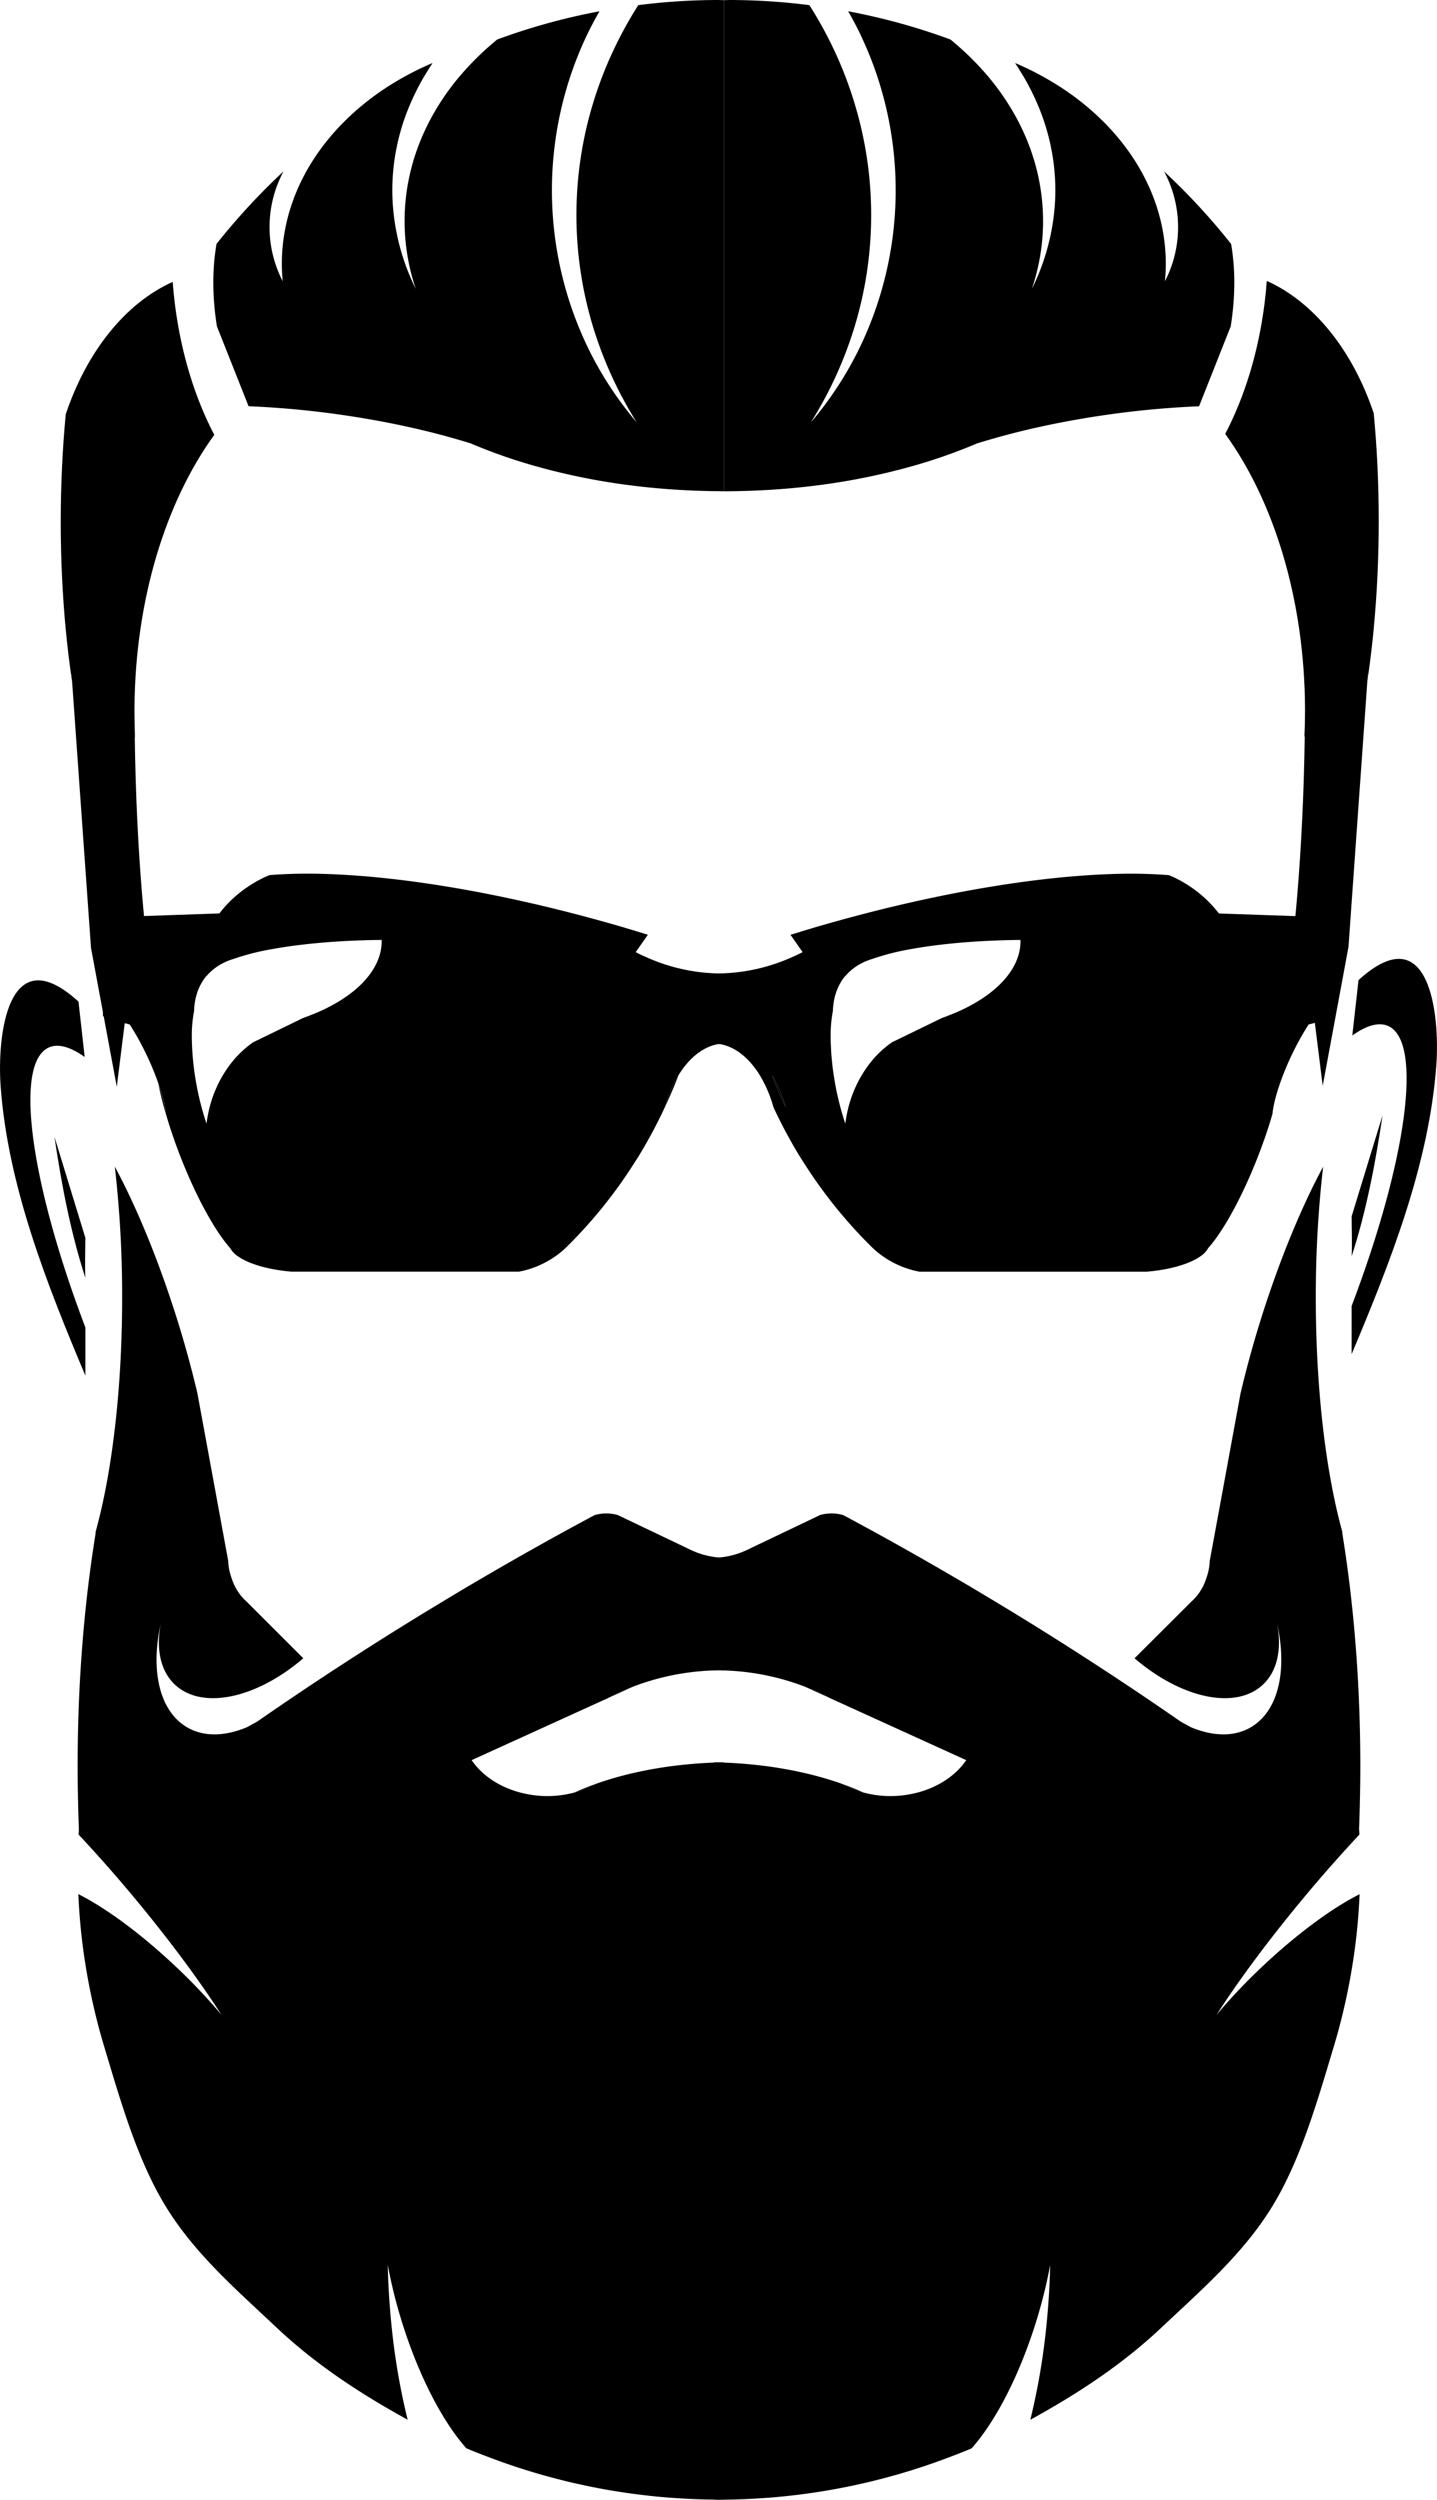 <svg xmlns="http://www.w3.org/2000/svg" viewBox="0 0 1200.23 2087.21"><title>Untitled-1</title><g id="Layer_14" data-name="Layer 14"><path d="M1535.26,161.4l-.41,0-.06.11Z" transform="translate(-1045.62 -130)"/><path d="M1645.06,130a533.8,533.8,0,0,0-66.33,4.29q-6.86,10.74-12.87,22c-1.41,2.64-2.8,5.28-4.14,8a326.19,326.19,0,0,0-21,52.71,320.62,320.62,0,0,0,5.72,202.31,331.47,331.47,0,0,0,31,63.36,293.11,293.11,0,0,1-39-58.8,302,302,0,0,1-3.66-262.34l.06-.11q5.3-11.3,11.5-22A527.14,527.14,0,0,0,1460.86,163c-1.7,1.39-3.35,2.82-5,4.24a233.26,233.26,0,0,0-24.74,24.66c-.89,1-1.8,2.06-2.67,3.11-28.35,34.22-44.91,75.35-44.91,119.62,0,3.77.13,7.52.37,11.24a176.8,176.8,0,0,0,9,45.37,187.07,187.07,0,0,1-18.21-60.28,177.89,177.89,0,0,1-1.42-22,182.92,182.92,0,0,1,15-72.15,204.5,204.5,0,0,1,10.63-21.32c1.35-2.35,2.82-4.65,4.26-7,1.24-2,2.48-3.95,3.78-5.9a247.93,247.93,0,0,0-40.6,21.81,219.51,219.51,0,0,0-33.3,27.23,193.68,193.68,0,0,0-22.53,26.93c-18.78,27.23-29.51,58.55-29.51,91.89,0,4.84.3,9.62.74,14.37a98.37,98.37,0,0,1,.71-91.75,549,549,0,0,0-56,60.59c-3.57,20.73-3.62,44.22.33,68.81l26.44,66.71a776.2,776.2,0,0,1,89.14,8.94c22.1,3.52,43.73,7.87,64.7,13.19,10.68,2.7,21.14,5.7,31.48,8.84a450.26,450.26,0,0,0,53.94,18.95,544.61,544.61,0,0,0,78.58,16q24.9,3.23,51.07,4.42c7.36.32,14.78.53,22.27.59,1.92,0,3.82.09,5.75.09V130.13C1648.47,130.12,1646.78,130,1645.06,130Z" transform="translate(-1045.62 -130)"/><path d="M1158,728.77l0-6.19c0,.75,0,1.48,0,2.23C1157.92,726.14,1158,727.45,1158,728.77Z" transform="translate(-1045.62 -130)"/><path d="M1158.44,746q-.37-8.54-.45-17.2.06,8.54.18,17Z" transform="translate(-1045.62 -130)"/><path d="M1105,693.43c.3,2.13.59,4.26.91,6.36l-.46-6.39Z" transform="translate(-1045.62 -130)"/><path d="M1158.17,745.74q-.12-8.44-.18-17c0-1.32-.07-2.63-.07-4,0-.75,0-1.48,0-2.23.42-91.52,26.14-173.48,66.67-229.42-16.14-30.79-27.67-68-32.86-108.85-.79-6.2-1.39-12.51-1.87-18.86-39.52,17.7-71.76,58.18-89.32,110.47-2.72,28.72-4.19,58.85-4.19,89.93s1.47,61.22,4.19,89.94q1.85,19.29,4.44,37.64l.45,0,.46,6.39,15.73,221.69,21.54,116,17.4-139.4,5.72.71c-.66-6.73-1.29-13.55-1.88-20.52C1161,837.62,1158.84,792.89,1158.17,745.74Z" transform="translate(-1045.62 -130)"/><path d="M1086.57,1004.55c7.82-3.39,18-.36,29.79,8l-5.18-46.23c-59.36-54.13-68.11,29-65,71,6.1,83.09,38.63,165,70.74,241.3v-40.21C1071,1117.47,1056.92,1017.43,1086.57,1004.55Z" transform="translate(-1045.62 -130)"/><path d="M1116.9,1163.51l-25.8-84.29c5.92,39.76,13.39,79.42,25.8,117.72C1116.42,1188.06,1116.9,1172.84,1116.9,1163.51Z" transform="translate(-1045.62 -130)"/><path d="M1111.15,1661.69l.59.62c-.08-1.84-.17-3.66-.24-5.5C1111.4,1658.44,1111.23,1660.05,1111.15,1661.69Z" transform="translate(-1045.62 -130)"/><path d="M1125.24,1409.89l.36-.23c.13-.8.25-1.61.38-2.41C1125.74,1408.14,1125.49,1409,1125.24,1409.89Z" transform="translate(-1045.62 -130)"/><path d="M1525.27,1626.79a80.29,80.29,0,0,0,18.67-7.5C1537.39,1621.59,1531.2,1624.11,1525.27,1626.79Z" transform="translate(-1045.62 -130)"/><path d="M1223.51,1363.82l0,0,.11.61C1223.56,1364.25,1223.54,1364,1223.51,1363.82Z" transform="translate(-1045.62 -130)"/><path d="M1553.16,1548l11.15-5.08-.21-.29C1560.37,1544.34,1556.69,1546.09,1553.16,1548Z" transform="translate(-1045.62 -130)"/><path d="M1623.18,1424.42c-1.4-.64-2.82-1.26-4.18-2l-47.63-22.73-9.82-4.69a35.4,35.4,0,0,0-19.26.06q-5.43,2.89-10.88,5.85-49.73,26.86-101.13,57.39-8.08,4.82-16.19,9.72c-13.09,7.91-26.21,15.93-39.38,24.17q-45.06,28.2-87.41,56.89-13.63,9.23-26.93,18.46c-2.92,1.61-5.81,3.17-8.71,4.75-18.11,7.48-35.62,8.15-49.59.08-23.46-13.54-30.86-47.8-22.16-86.89-4,21-.49,39.61,11.81,51.14,23,21.55,68.41,11.33,107.23-22L1251.27,1467a41,41,0,0,1-3.16-3.16,42,42,0,0,1-4.74-6.53,44.46,44.46,0,0,1-2.43-4.58c-2.46-5.92-4.6-12.8-4.68-19.24l-5.7-31L1229,1394l-5.42-29.5-.11-.61-2.21-12-10.76-58.55c-4.48-19-9.8-38.71-16.08-59q-3.65-11.76-7.5-23.07c-14-41.3-29.76-78.07-45.41-107.2a945.6,945.6,0,0,1,6.13,109.38c0,46.84-3.16,90.92-8.73,129.39q-2.57,17.84-5.82,34t-7.12,30.41c-.13.8-.25,1.61-.38,2.41-9.69,59.43-15.14,125.59-15.14,195.39,0,10.81.18,21.5.43,32.13.16,6.58.35,13.13.61,19.63.07,1.84.16,3.66.24,5.5,2.87,3.06,5.81,6.26,8.74,9.47,12.55,13.71,25.59,28.64,38.79,44.55,29.1,35.1,53.84,68.71,71.37,96.08a475.23,475.23,0,0,0-39.23-41.33c-27.53-25.85-55-46.08-76.42-57.49-1.32-.7-2.66-1.44-3.93-2.07q.75,17.18,2.58,34c1.56,14.35,3.77,28.51,6.48,42.49a518.48,518.48,0,0,0,12.58,51c13.66,45.33,28,96.25,52.79,135.6,24,38.25,58.17,67.77,91,98.71s69.64,55.1,109.61,77.08a563.16,563.16,0,0,1-13.6-80.06c-1.71-17.09-2.66-33.61-3-49.18a411.56,411.56,0,0,0,11.1,45.24c14.25,46.68,34.66,85.6,54.55,107.87,5.81,2.47,11.71,4.75,17.63,7q12.89,4.93,26.07,9.23a542.88,542.88,0,0,0,168,26.61c1.08,0,2.15-.07,3.22-.08V1601.5c-39.49.7-76,7.14-106.24,17.79a80.29,80.29,0,0,1-18.67,7.5,87.72,87.72,0,0,1-40.47,1c-19.45-4-35.74-14.31-45.13-28.1L1553.16,1548c3.53-1.92,7.21-3.67,10.94-5.37q5.1-2.33,10.43-4.37a205.73,205.73,0,0,1,73.94-13.56c.58,0,1.14.06,1.71.06v-94.09A66.71,66.71,0,0,1,1623.18,1424.42Z" transform="translate(-1045.62 -130)"/><path d="M1564.31,1542.93l10.22-4.66q-5.33,2.06-10.43,4.37Z" transform="translate(-1045.62 -130)"/><path d="M1184.11,1060.15c-.65-6.72-2.85-15.55-6.29-25.44C1179.35,1042.48,1181.46,1051,1184.11,1060.15Z" transform="translate(-1045.62 -130)"/><path d="M1612.35,1027.75a107.11,107.11,0,0,0-11.48,26.86C1605.07,1045.67,1608.93,1036.71,1612.35,1027.75Z" transform="translate(-1045.62 -130)"/><path d="M1649,942.86c-5.31,0-10.55-.29-15.72-.8a154.45,154.45,0,0,1-46.7-12.32c-3.38-1.48-6.75-3-10-4.72l10.16-14.52c-8.19-2.54-16.45-5.06-24.84-7.49-7.73-2.24-15.4-4.36-23-6.43-70.56-19.11-136.89-30.91-192.17-35.22q-13-1-25.11-1.48l-2.66-.09a421.26,421.26,0,0,0-48.23.89c-1.53.67-3.07,1.3-4.6,2-15.67,7.61-28.38,18.23-37.23,30l-33.18,1.16-57.35,2-6.74.24v82.31c2.25.84,4.4,1.74,6.74,2.51,5,1.65,10.22,3.17,15.6,4.51a238.61,238.61,0,0,1,23.93,49.26c3.44,9.89,5.64,18.72,6.29,25.44,3.23,11.12,7.24,23,12,35.29,13.41,34.46,29.25,62.89,41.77,76.84a19.16,19.16,0,0,0,5.89,6.39c8.89,6.54,25.46,11.5,45.28,13.19H1479a80.72,80.72,0,0,0,13.66-3.88,78.63,78.63,0,0,0,24.23-14.86c1-1,2.07-2,3.1-3a396.51,396.51,0,0,0,55.91-69.78c1.1-1.73,2.22-3.42,3.3-5.17a411.45,411.45,0,0,0,21.68-40.55,107.11,107.11,0,0,1,11.48-26.86c9.8-15.93,23.11-25.87,37.83-26.43V942.8C1649.77,942.8,1649.37,942.86,1649,942.86Zm-302,9.27c-9,8.83-21.21,16.64-35.78,23-.8.35-1.65.66-2.46,1-3.26,1.37-6.59,2.68-10.07,3.9L1280.28,989l-3.48,1.69-19.78,9.61a84.68,84.68,0,0,0-20,19.61,97.32,97.32,0,0,0-9.7,16.29,101.85,101.85,0,0,0-4,9.65,109.74,109.74,0,0,0-5.22,22.42,242.16,242.16,0,0,1-7.53-28.19c-1.59-7.9-2.77-15.69-3.56-23.29a219.46,219.46,0,0,1-1.18-24,108.06,108.06,0,0,1,1.89-18.62c.3-9.26,2.57-17.6,7-24.67a40.75,40.75,0,0,1,2.56-3.71c.18-.24.43-.42.63-.65s.61-.6.9-.93c5.71-6.45,13.29-11,22.3-13.67a200.77,200.77,0,0,1,31.49-8c1.73-.32,3.47-.63,5.28-.93,23.53-3.93,52.77-6.39,84.71-6.78l1.74,0c0,.31.09.62.09.94C1364.43,928.83,1358.09,941.25,1347,952.13Z" transform="translate(-1045.62 -130)"/><path d="M1765.11,161.4l.41,0,0,.11Z" transform="translate(-1045.62 -130)"/><path d="M1655.31,130a533.77,533.77,0,0,1,66.32,4.29q6.87,10.74,12.88,22c1.41,2.64,2.79,5.28,4.14,8A325.24,325.24,0,0,1,1759.59,217a320.52,320.52,0,0,1-5.71,202.31,331.47,331.47,0,0,1-31,63.36,293.54,293.54,0,0,0,39-58.8,301.92,301.92,0,0,0,20.28-217.7,296.2,296.2,0,0,0-16.63-44.64l0-.11q-5.3-11.3-11.5-22A527.14,527.14,0,0,1,1839.51,163c1.7,1.39,3.34,2.82,5,4.24a233.26,233.26,0,0,1,24.74,24.66c.89,1,1.8,2.06,2.66,3.11,28.36,34.22,44.91,75.35,44.91,119.62q0,5.65-.36,11.24a176.8,176.8,0,0,1-9,45.37,187.32,187.32,0,0,0,18.21-60.28,179.86,179.86,0,0,0,1.42-22,182.92,182.92,0,0,0-15-72.15,202.63,202.63,0,0,0-10.64-21.32c-1.34-2.35-2.81-4.65-4.25-7-1.24-2-2.48-3.95-3.79-5.9A247.62,247.62,0,0,1,1934,204.44a219.51,219.51,0,0,1,33.3,27.23,193.68,193.68,0,0,1,22.53,26.93c18.78,27.23,29.51,58.55,29.51,91.89,0,4.84-.3,9.62-.74,14.37a98.45,98.45,0,0,0-.71-91.75,549,549,0,0,1,56,60.59c3.57,20.73,3.62,44.22-.34,68.81l-26.43,66.71a776.2,776.2,0,0,0-89.14,8.94c-22.1,3.52-43.73,7.87-64.71,13.19-10.67,2.7-21.13,5.7-31.48,8.84a449.48,449.48,0,0,1-53.93,18.95,544.89,544.89,0,0,1-78.58,16q-24.9,3.23-51.07,4.42c-7.36.32-14.78.53-22.27.59-1.92,0-3.82.09-5.76.09V130.13C1651.9,130.12,1653.59,130,1655.31,130Z" transform="translate(-1045.62 -130)"/><path d="M2174.57,1145.57l25.8-84.3c-5.92,39.76-13.39,79.42-25.8,117.72C2175.05,1170.11,2174.57,1154.89,2174.57,1145.57Z" transform="translate(-1045.62 -130)"/><path d="M2135.56,727.91c0-2,0-4.12,0-6.18,0,.74,0,1.48,0,2.23C2135.62,725.29,2135.57,726.59,2135.56,727.91Z" transform="translate(-1045.62 -130)"/><path d="M2135.11,745.12c.24-5.7.4-11.43.45-17.21,0,5.7-.1,11.35-.18,17Z" transform="translate(-1045.62 -130)"/><path d="M2188.53,692.58c-.3,2.12-.6,4.25-.91,6.35l.45-6.38Z" transform="translate(-1045.62 -130)"/><path d="M2135.38,744.89c.08-5.63.14-11.28.18-17,0-1.32.06-2.62.06-3.95,0-.75,0-1.49,0-2.23-.41-91.52-26.14-173.48-66.66-229.42,16.14-30.79,27.67-68,32.85-108.86.79-6.2,1.39-12.5,1.88-18.86,39.52,17.7,71.75,58.19,89.31,110.47,2.73,28.72,4.19,58.86,4.19,89.94s-1.46,61.22-4.19,89.94q-1.83,19.29-4.43,37.64l-.46,0-.45,6.38-15.74,221.7-21.53,116-17.41-139.39-5.71.71c.66-6.73,1.29-13.56,1.87-20.53C2132.53,836.77,2134.7,792,2135.38,744.89Z" transform="translate(-1045.62 -130)"/><path d="M2204.9,986.61c-7.82-3.4-18-.37-29.79,8l5.18-46.23c59.36-54.13,68.11,28.94,65,71-6.1,83.09-38.63,165-70.74,241.31v-40.21C2220.46,1099.53,2234.55,999.49,2204.9,986.61Z" transform="translate(-1045.62 -130)"/><path d="M2181.07,1661.69l-.59.62c.08-1.84.17-3.66.24-5.5C2180.82,1658.44,2181,1660.05,2181.07,1661.69Z" transform="translate(-1045.62 -130)"/><path d="M2167,1409.89l-.35-.23c-.13-.8-.25-1.61-.38-2.41C2166.48,1408.14,2166.73,1409,2167,1409.89Z" transform="translate(-1045.62 -130)"/><path d="M1767,1626.79a80.12,80.12,0,0,1-18.67-7.5C1754.83,1621.59,1761,1624.11,1767,1626.79Z" transform="translate(-1045.62 -130)"/><path d="M2068.71,1363.82l0,0-.11.61C2068.66,1364.25,2068.68,1364,2068.71,1363.82Z" transform="translate(-1045.62 -130)"/><path d="M1739.06,1548l-11.16-5.08.22-.29C1731.85,1544.34,1735.52,1546.09,1739.06,1548Z" transform="translate(-1045.62 -130)"/><path d="M1669,1424.42c1.4-.64,2.82-1.26,4.18-2l47.62-22.73,9.82-4.69a35.43,35.43,0,0,1,19.27.06q5.43,2.89,10.88,5.85,49.73,26.86,101.13,57.39,8.07,4.82,16.19,9.72c13.09,7.91,26.2,15.93,39.38,24.17q45.06,28.2,87.41,56.89,13.63,9.23,26.93,18.46c2.91,1.61,5.81,3.17,8.71,4.75,18.1,7.48,35.62,8.15,49.59.08,23.46-13.54,30.86-47.8,22.16-86.89,4,21,.48,39.61-11.81,51.14-23,21.55-68.42,11.33-107.23-22L2041,1467a42.82,42.82,0,0,0,3.16-3.16,41.33,41.33,0,0,0,4.73-6.53,40.88,40.88,0,0,0,2.43-4.58c2.47-5.92,4.61-12.8,4.68-19.24q2.87-15.53,5.71-31l1.55-8.42,5.42-29.5.11-.61,2.2-12,10.77-58.55c4.48-19,9.8-38.71,16.08-59q3.63-11.76,7.49-23.07c14-41.3,29.77-78.07,45.42-107.2a945.6,945.6,0,0,0-6.13,109.38c0,46.84,3.16,90.92,8.72,129.39q2.58,17.84,5.83,34t7.12,30.41c.13.8.25,1.61.38,2.41,9.69,59.43,15.14,125.59,15.14,195.39,0,10.81-.18,21.5-.44,32.13q-.22,9.87-.6,19.63c-.07,1.84-.16,3.66-.24,5.5-2.88,3.06-5.81,6.26-8.74,9.47-12.55,13.71-25.6,28.64-38.79,44.55-29.1,35.1-53.84,68.71-71.37,96.08a475.23,475.23,0,0,1,39.23-41.33c27.53-25.85,55-46.08,76.42-57.49,1.32-.7,2.66-1.44,3.93-2.07q-.75,17.18-2.58,34c-1.57,14.35-3.77,28.51-6.48,42.49a518.48,518.48,0,0,1-12.58,51c-13.66,45.33-28,96.25-52.79,135.6-24.05,38.25-58.17,67.77-91,98.71s-69.64,55.1-109.61,77.08a563.23,563.23,0,0,0,13.59-80.06c1.71-17.09,2.67-33.61,3-49.18a413.84,413.84,0,0,1-11.1,45.24c-14.26,46.68-34.66,85.6-54.55,107.87-5.81,2.47-11.72,4.75-17.63,7q-12.89,4.93-26.07,9.23a543,543,0,0,1-168.06,26.61c-1.08,0-2.14-.07-3.22-.08V1601.5c39.49.7,76,7.14,106.25,17.79a80.12,80.12,0,0,0,18.67,7.5,87.72,87.72,0,0,0,40.47,1c19.45-4,35.74-14.31,45.13-28.1L1739.06,1548c-3.54-1.92-7.21-3.67-10.94-5.37q-5.1-2.33-10.43-4.37a205.74,205.74,0,0,0-74-13.56c-.57,0-1.13.06-1.71.06v-94.09A66.72,66.72,0,0,0,1669,1424.42Z" transform="translate(-1045.62 -130)"/><path d="M1727.9,1542.93l-10.21-4.66q5.32,2.06,10.43,4.37Z" transform="translate(-1045.62 -130)"/><path d="M2077.77,949.41a40.64,40.64,0,0,0-2.55-3.71c-.19-.24-.44-.42-.63-.65s-.61-.6-.9-.93c-5.72-6.45-13.29-11-22.3-13.67a200.77,200.77,0,0,0-31.49-8c-1.74-.32-3.48-.63-5.28-.93-23.53-3.93-52.78-6.39-84.71-6.78l-1.74,0c0,.31-.09.62-.09.94,0,13.2,6.33,25.62,17.44,36.5,9,8.83,21.22,16.64,35.79,23,.8.35,1.65.66,2.46,1,3.26,1.37,6.59,2.68,10.07,3.9l18.38,8.93,3.49,1.69,19.78,9.61a84.87,84.87,0,0,1,20,19.61,97.32,97.32,0,0,1,9.7,16.29c1.47,3.12,2.83,6.32,4,9.65a110.4,110.4,0,0,1,5.22,22.42,242.16,242.16,0,0,0,7.52-28.19c1.6-7.9,2.77-15.69,3.56-23.29a219.46,219.46,0,0,0,1.18-24,108,108,0,0,0-1.88-18.62C2084.5,964.82,2082.22,956.48,2077.77,949.41Z" transform="translate(-1045.62 -130)"/><path d="M2118.66,1060.15" transform="translate(-1045.62 -130)"/><path d="M2154.21,895.88l-57.34-2-33.18-1.16a102.84,102.84,0,0,0-37.23-30c-1.53-.74-3.07-1.37-4.61-2a421,421,0,0,0-48.22-.89l-2.66.09q-12.13.47-25.11,1.48c-55.29,4.31-121.62,16.11-192.18,35.22-7.64,2.07-15.3,4.19-23,6.43-8.39,2.43-16.65,5-24.84,7.49L1716,925c-3.25,1.72-6.61,3.24-10,4.72a154.37,154.37,0,0,1-46.7,12.32c-5.16.51-10.41.8-15.72.8-.41,0-.81-.06-1.23-.06v58.52c14.72.56,28,10.5,37.84,26.43a107.48,107.48,0,0,1,11.48,26.86,409.35,409.35,0,0,0,21.68,40.55c1.08,1.75,2.2,3.44,3.3,5.17a396.51,396.51,0,0,0,55.91,69.78c1,1,2.07,2,3.1,3a78.57,78.57,0,0,0,24.22,14.86,81,81,0,0,0,13.66,3.88h189.93c19.82-1.69,36.38-6.65,45.27-13.19a19.09,19.09,0,0,0,5.9-6.39c12.52-14,28.35-42.38,41.77-76.84,4.78-12.27,8.79-24.17,12-35.29.64-6.72,2.85-15.55,6.28-25.44a234.41,234.41,0,0,1,10.47-25.16,237,237,0,0,1,13.46-24.1c5.39-1.34,10.59-2.86,15.6-4.51,2.35-.77,4.5-1.67,6.75-2.51V896.12Zm-463.8,131.87a107.11,107.11,0,0,1,11.48,26.86C1697.69,1045.67,1693.83,1036.71,1690.41,1027.75Zm190.16-75.62c-9,8.83-21.21,16.64-35.79,23-.79.35-1.64.66-2.45,1-3.27,1.37-6.6,2.68-10.08,3.9L1813.87,989l-3.49,1.69-19.78,9.61a84.64,84.64,0,0,0-20,19.61,98,98,0,0,0-9.71,16.29c-1.46,3.12-2.83,6.32-4,9.65a109.75,109.75,0,0,0-5.23,22.42,242.16,242.16,0,0,1-7.52-28.19c-1.6-7.9-2.77-15.69-3.56-23.29a219.46,219.46,0,0,1-1.18-24,108,108,0,0,1,1.88-18.62c.3-9.26,2.58-17.6,7-24.67a40.64,40.64,0,0,1,2.55-3.71c.19-.24.44-.42.63-.65s.62-.6.9-.93c5.72-6.45,13.29-11,22.3-13.67a200.77,200.77,0,0,1,31.49-8c1.74-.32,3.48-.63,5.28-.93,23.53-3.93,52.78-6.39,84.71-6.78l1.74,0c0,.31.09.62.09.94C1898,928.83,1891.68,941.25,1880.57,952.13Z" transform="translate(-1045.62 -130)"/><path d="M1701.89,1054.61a107.11,107.11,0,0,0-11.48-26.86C1693.83,1036.71,1697.69,1045.67,1701.89,1054.61Z" transform="translate(-1045.62 -130)"/></g></svg>